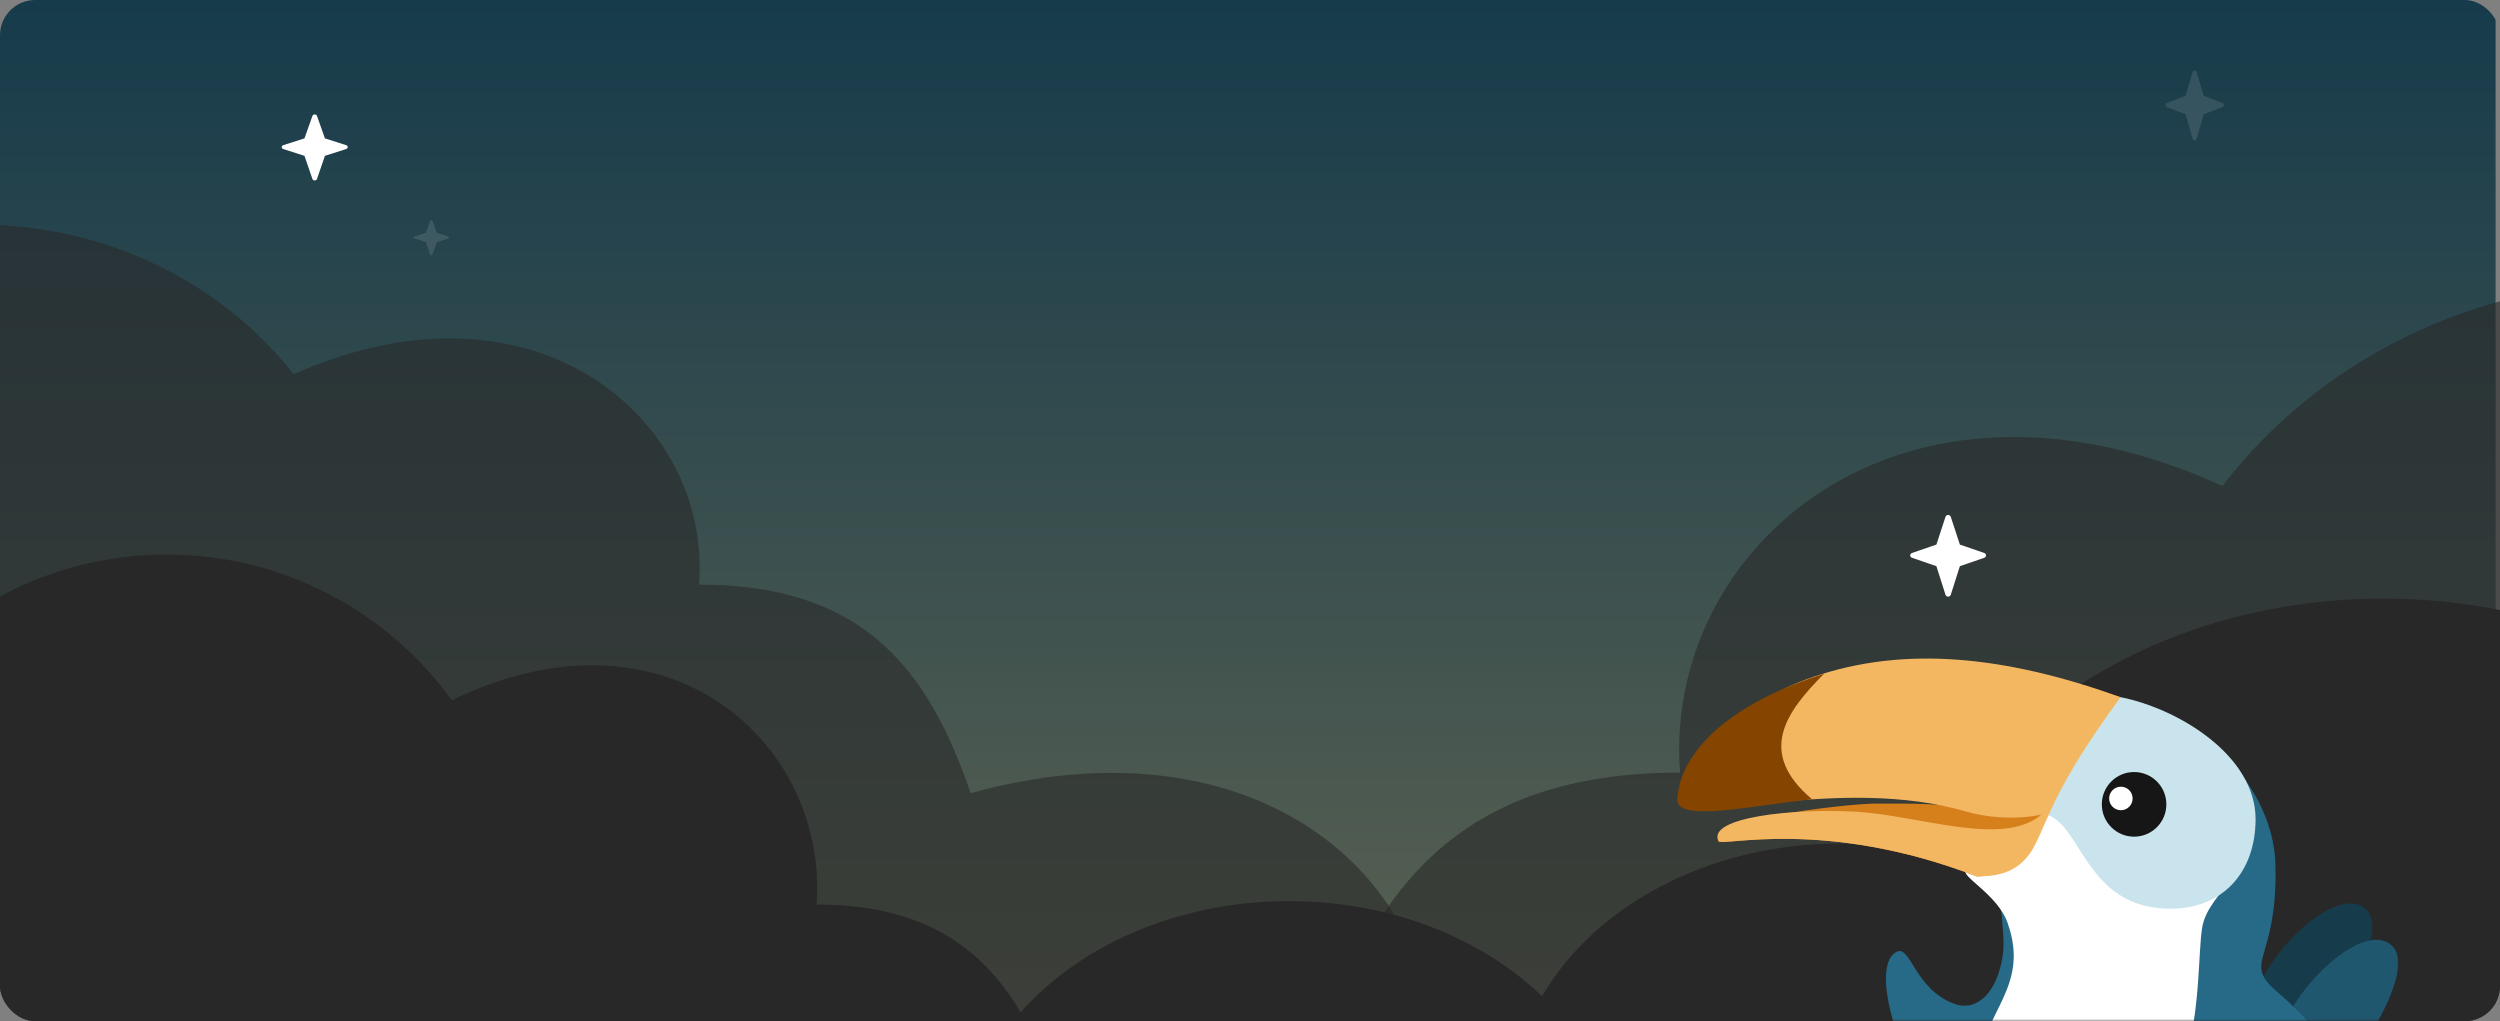 <svg width="568" height="232" viewBox="0 0 568 232" fill="none" xmlns="http://www.w3.org/2000/svg">
<rect x="0" y="0" width="568" height="232" fill="#808080" stroke="none"/>
<g clip-path="url(#clip0_1850_147855)">
<rect x="-1" width="568" height="232" fill="url(#paint0_linear_1850_147855)"/>
<path opacity="0.6" d="M299.117 240.159C311.763 202.691 330.887 175.534 381.705 175.534C377.772 124.487 431.674 77.07 504.931 110.4C526.523 82.299 561.61 64 601.246 64C666.715 64 719.846 113.885 720 175.534V352.346L162.472 353C140.263 278.209 203.111 212.929 299.117 240.159Z" fill="#282828"/>
<path opacity="0.6" d="M220.539 180.224C211.088 152.739 196.796 132.817 158.819 132.817C161.758 95.371 121.475 60.588 66.727 85.037C50.591 64.423 24.37 51 -5.251 51C-54.178 51 -93.885 87.594 -94 132.817V262.521L322.658 263C339.255 208.136 292.287 160.249 220.539 180.224Z" fill="#282828"/>
<path d="M241.085 251.567C232.579 224.859 219.716 205.501 185.537 205.501C188.182 169.115 151.927 135.317 102.655 159.074C88.132 139.043 64.533 126 37.874 126C-6.161 126 -41.896 161.558 -42 205.501V331.534L332.992 332C347.93 278.688 305.659 232.157 241.085 251.567Z" fill="#282828"/>
<path d="M218 264.455C218.306 231.4 251.723 204.727 292.884 204.727C316.011 204.727 336.591 213.155 350.345 226.327C362.265 205.873 388.144 191.636 418.199 191.636C425.229 191.636 432.055 192.455 438.473 193.927C453.756 160.136 494.101 136 541.476 136C601.791 136 650.694 175.191 651 223.545V325H218V264.455Z" fill="#282828"/>
<path d="M78.646 32.981L73.82 31.437L72.018 26.332C71.949 26.135 71.738 26 71.5 26C71.262 26 71.051 26.135 70.982 26.332L69.18 31.437L64.354 32.981C64.141 33.05 64 33.224 64 33.421C64 33.617 64.141 33.792 64.354 33.861L69.177 35.404L70.98 40.665C71.048 40.864 71.26 41 71.5 41C71.74 41 71.952 40.864 72.02 40.664L73.823 35.404L78.646 33.86C78.859 33.792 79 33.617 79 33.421C79 33.225 78.859 33.05 78.646 32.981Z" fill="white"/>
<path d="M450.826 125.637L445.282 123.727L443.212 117.411C443.132 117.167 442.89 117 442.616 117C442.343 117 442.1 117.167 442.021 117.411L439.951 123.727L434.407 125.637C434.162 125.722 434 125.938 434 126.181C434 126.423 434.162 126.641 434.407 126.725L439.948 128.635L442.019 135.143C442.097 135.389 442.34 135.558 442.616 135.558C442.892 135.558 443.135 135.389 443.214 135.143L445.284 128.634L450.826 126.724C451.07 126.641 451.233 126.424 451.233 126.181C451.233 125.939 451.07 125.722 450.826 125.637Z" fill="white"/>
<path opacity="0.11" d="M504.943 23.403L500.678 21.766L499.086 16.352C499.025 16.143 498.838 16 498.628 16C498.418 16 498.231 16.143 498.17 16.352L496.578 21.766L492.313 23.403C492.125 23.476 492 23.661 492 23.869C492 24.077 492.125 24.264 492.313 24.336L496.575 25.973L498.168 31.552C498.229 31.762 498.416 31.907 498.628 31.907C498.84 31.907 499.027 31.762 499.087 31.551L500.68 25.972L504.943 24.335C505.131 24.264 505.256 24.078 505.256 23.869C505.256 23.662 505.131 23.476 504.943 23.403Z" fill="white"/>
<path opacity="0.11" d="M101.811 53.723L99.237 52.9L98.276 50.177C98.24 50.072 98.127 50 98 50C97.873 50 97.76 50.072 97.724 50.177L96.763 52.9L94.189 53.723C94.075 53.76 94 53.853 94 53.958C94 54.062 94.075 54.156 94.189 54.192L96.761 55.016L97.723 57.821C97.759 57.927 97.872 58 98 58C98.128 58 98.241 57.927 98.277 57.821L99.239 55.015L101.811 54.192C101.925 54.156 102 54.062 102 53.958C102 53.853 101.925 53.76 101.811 53.723Z" fill="white"/>
<mask id="mask0_1850_147855" style="mask-type:alpha" maskUnits="userSpaceOnUse" x="379" y="148" width="167" height="84">
<rect x="379" y="148" width="166.046" height="84" fill="#C4C4C4"/>
</mask>
<g mask="url(#mask0_1850_147855)">
<path d="M515.486 219.746C509.379 229.204 507.1 238.417 512.163 241.693C517.232 244.969 524.851 238.857 530.958 229.398C537.064 219.939 541.928 209.302 536.859 206.026C531.802 202.75 521.593 210.293 515.486 219.746Z" fill="#163B4B"/>
<path d="M521.393 228.02C515.287 237.479 513.007 246.692 518.07 249.968C523.14 253.244 530.758 247.131 536.865 237.673C542.971 228.214 547.836 217.577 542.766 214.301C537.703 211.025 527.494 218.562 521.393 228.02Z" fill="#1F576F"/>
<path fill-rule="evenodd" clip-rule="evenodd" d="M453.433 285.679C453.432 285.684 453.431 285.689 453.43 285.694C444.61 276.452 441.697 261.338 442.781 249.974C434.307 249.845 423.559 219.74 430.966 216.23C432.336 215.579 433.275 217.093 434.639 219.289C436.409 222.141 438.893 226.143 443.959 228.05C448.935 229.923 452.722 225.767 454.209 220.672C455.565 216.6 455.235 213.046 454.928 209.749C454.848 208.887 454.77 208.043 454.723 207.211C453.771 203.877 451.389 202.04 448.958 200.213C435.408 190.039 466.404 161.616 483.347 161.616C500.29 161.616 516.47 179.256 516.969 196.205C517.27 206.433 515.675 211.917 514.625 215.526C513.345 219.927 512.875 221.543 517.637 225.577C527.523 233.946 541.67 251.996 542.309 260.289C542.778 266.354 539.643 266.964 536.308 266.296C532.217 265.475 529.094 261.701 526.181 257.616C527.131 261.074 528.49 265.434 529.639 266.964C529.639 266.964 522.384 279.875 518.774 284.323C510.106 295 504.105 296.337 502.106 295.668C500.266 295.059 497.477 289.949 497.037 289.122C493.234 290.335 489.178 290.998 484.97 290.998C481.015 290.998 477.199 290.412 473.589 289.327L473.636 289.661C473.636 289.661 470.97 295 468.971 295.668C467.061 296.307 461.492 295.114 453.433 285.679Z" fill="#276A87"/>
<path d="M500.307 210.89C498.514 222.581 502.306 261.624 469.633 260.288C458.967 259.854 450.3 251.62 450.3 240.93C450.3 230.235 461.083 224.322 456.301 210.222C454.285 203.16 444.357 198.647 446.965 197.54C453.939 194.574 469.358 157.12 482.767 159.564C490.098 160.9 508.506 168.653 510.973 182.853C513.64 198.208 501.637 202.21 500.307 210.89Z" fill="white"/>
<path d="M512.468 186.098C512.468 198.081 505.1 206.459 493.131 206.459C473.256 206.459 472.963 186.098 464.172 184.923C464.172 172.94 470.061 156.044 481.796 158.394C495.132 161.064 512.468 171.745 512.468 186.098Z" fill="#CAE4ED"/>
<path d="M462.459 190.437C462.459 192.834 457.225 199.116 449.124 199.116C414.452 185.765 391.114 192.44 390.448 191.105C388.049 186.301 418.267 182.731 425.785 182.579C433.94 182.579 443.083 182.367 449.791 184.429C452.198 185.17 460.559 181.232 463.126 182.427C465.693 183.622 462.459 189.937 462.459 190.437Z" fill="#D6801C"/>
<path d="M411.931 153.801C396.076 159.255 381.004 171.978 383.004 181.992C384.158 187.76 417.879 175.971 446.883 184.429C450.684 185.537 457.125 186.431 463.793 185.096C455.088 192.541 436.042 185.268 421.786 184.429C407.531 183.59 387.748 185.697 390.448 191.104C391.115 192.439 414.452 185.764 449.124 199.115C453.732 199.115 459.126 198.448 462.46 191.772C465.593 185.49 467.127 178.421 481.796 158.393C455.792 149.048 432.802 146.624 411.931 153.801Z" fill="#F3B761"/>
<path d="M411.721 181.611C398.385 182.946 381.113 186.918 381.113 181.758C381.113 176.598 385.114 162.399 414.452 153.053C405.784 161.731 399.052 170.93 411.721 181.611Z" fill="#854400"/>
<path d="M484.865 190.092C488.915 190.092 492.197 186.804 492.197 182.748C492.197 178.693 488.915 175.405 484.865 175.405C480.816 175.405 477.534 178.693 477.534 182.748C477.528 186.804 480.81 190.092 484.865 190.092Z" fill="#161616"/>
<path d="M481.865 184.084C483.336 184.084 484.531 182.888 484.531 181.412C484.531 179.935 483.336 178.739 481.865 178.739C480.394 178.739 479.198 179.935 479.198 181.412C479.198 182.888 480.388 184.084 481.865 184.084Z" fill="white"/>
</g>
</g>
<defs>
<linearGradient id="paint0_linear_1850_147855" x1="283" y1="0" x2="283" y2="744.333" gradientUnits="userSpaceOnUse">
<stop stop-color="#163B4B"/>
<stop offset="1" stop-color="#F3B761"/>
</linearGradient>
<clipPath id="clip0_1850_147855">
<rect width="568" height="232" rx="8" fill="white"/>
</clipPath>
</defs>
</svg>
